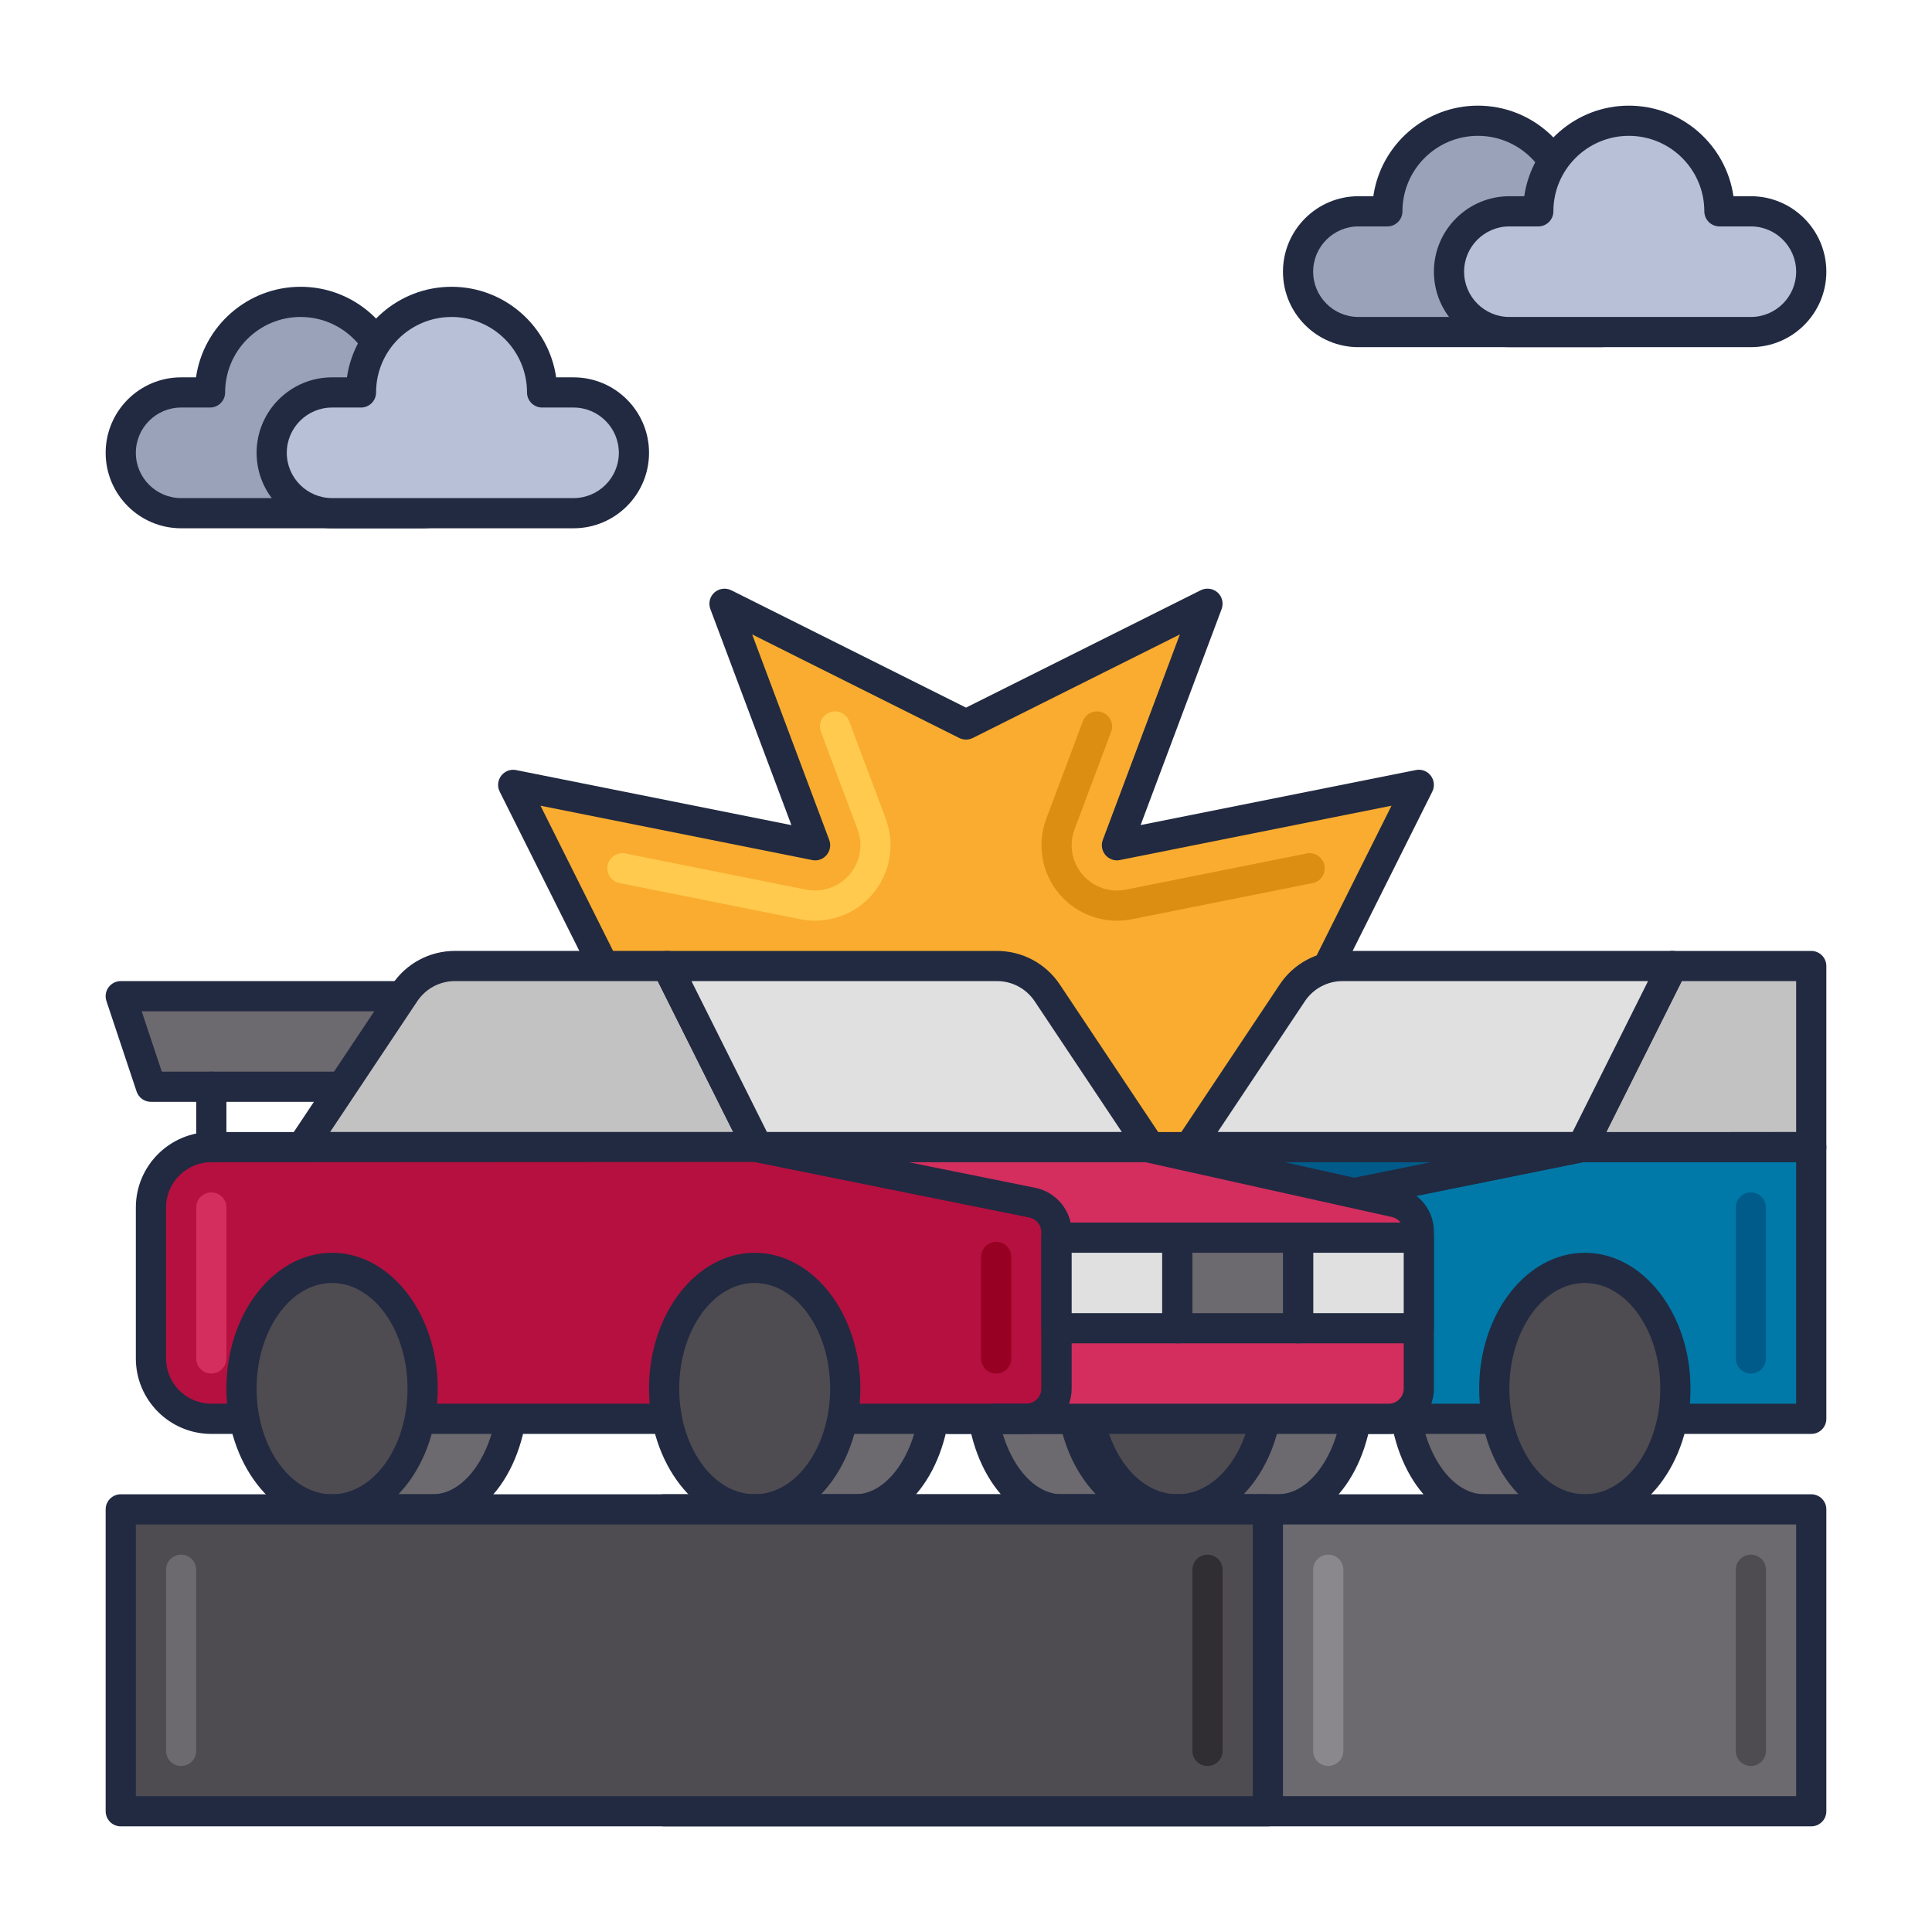 <svg id="Icon_Set" enable-background="new 0 0 64 64" height="512" viewBox="0 0 64 64" width="512" xmlns="http://www.w3.org/2000/svg"><path d="m37 28 3-8-8 4-8-4 3 8-10-2 6 12h18l6-12z" fill="#f9ac2f"/><path d="m41 38.5h-18c-.189 0-.362-.107-.447-.276l-6-12c-.085-.171-.066-.375.05-.527.116-.151.31-.227.495-.187l9.118 1.823-2.684-7.157c-.072-.192-.02-.41.133-.548.154-.137.374-.166.559-.075l7.776 3.888 7.776-3.889c.185-.091.404-.062.559.075.152.138.205.355.133.548l-2.684 7.157 9.118-1.823c.187-.04.38.035.495.187.116.152.135.356.05.527l-6 12c-.085.17-.258.277-.447.277zm-17.691-1h17.383l5.404-10.81-8.998 1.8c-.177.039-.361-.029-.479-.166-.117-.139-.151-.33-.087-.5l2.553-6.808-6.861 3.431c-.141.07-.307.07-.447 0l-6.861-3.431 2.553 6.808c.064.17.03.361-.087.5-.116.138-.301.206-.479.166l-8.998-1.8z" fill="#212a41"/><path d="m26.997 30.499c-.161 0-.324-.016-.486-.048l-5.991-1.198c-.271-.054-.447-.317-.393-.588.055-.272.329-.446.588-.393l5.99 1.198c.532.105 1.084-.086 1.438-.499.353-.415.453-.989.263-1.498l-1.212-3.231c-.098-.259.033-.547.292-.644.257-.1.547.034.644.292l1.212 3.231c.318.85.151 1.807-.437 2.498-.48.565-1.181.88-1.908.88z" fill="#ffca4d"/><path d="m37.003 30.499c-.727 0-1.428-.315-1.907-.879-.588-.691-.755-1.648-.437-2.498l1.212-3.231c.097-.258.386-.392.644-.292.259.097.39.385.292.644l-1.212 3.231c-.19.509-.09 1.083.263 1.498.353.413.898.605 1.438.499l5.989-1.198c.259-.055.533.12.588.393.055.271-.121.534-.393.588l-5.99 1.198c-.162.031-.325.047-.487.047z" fill="#db8e11"/><path d="m43 9c0 1.105.895 2 2 2h8c1.105 0 2-.895 2-2 0-1.105-.895-2-2-2h-1.042c0-1.657-1.343-3-3-3s-3 1.343-3 3h-.958c-1.105 0-2 .895-2 2z" fill="#99a2b9"/><path d="m53 11.5h-8c-1.379 0-2.5-1.121-2.5-2.5s1.121-2.5 2.5-2.5h.493c.244-1.694 1.705-3 3.465-3s3.221 1.306 3.465 3h.577c1.379 0 2.5 1.121 2.5 2.5s-1.121 2.5-2.5 2.5zm-8-4c-.827 0-1.5.673-1.5 1.5s.673 1.5 1.5 1.5h8c.827 0 1.5-.673 1.5-1.5s-.673-1.5-1.5-1.5h-1.042c-.276 0-.5-.224-.5-.5 0-1.379-1.121-2.5-2.5-2.5s-2.5 1.121-2.5 2.5c0 .276-.224.5-.5.5z" fill="#212a41"/><path d="m56.958 7c0-1.657-1.343-3-3-3s-3 1.343-3 3h-.958c-1.105 0-2 .895-2 2 0 1.105.895 2 2 2h8c1.105 0 2-.895 2-2 0-1.105-.895-2-2-2z" fill="#b7c0d7"/><path d="m58 11.5h-8c-1.379 0-2.5-1.121-2.5-2.5s1.121-2.5 2.5-2.5h.493c.244-1.694 1.705-3 3.465-3s3.221 1.306 3.465 3h.577c1.379 0 2.5 1.121 2.5 2.5s-1.121 2.5-2.5 2.5zm-8-4c-.827 0-1.5.673-1.5 1.5s.673 1.5 1.5 1.5h8c.827 0 1.5-.673 1.5-1.5s-.673-1.5-1.5-1.5h-1.042c-.276 0-.5-.224-.5-.5 0-1.379-1.121-2.5-2.5-2.5s-2.5 1.121-2.5 2.5c0 .276-.224.5-.5.5zm7.458-.5h.01z" fill="#212a41"/><path d="m4 15c0 1.105.895 2 2 2h8c1.105 0 2-.895 2-2 0-1.105-.895-2-2-2h-1.042c0-1.657-1.343-3-3-3s-3 1.343-3 3h-.958c-1.105 0-2 .895-2 2z" fill="#99a2b9"/><path d="m14 17.5h-8c-1.379 0-2.5-1.121-2.5-2.5s1.121-2.5 2.5-2.5h.493c.244-1.694 1.705-3 3.465-3s3.221 1.306 3.465 3h.577c1.379 0 2.5 1.121 2.5 2.5s-1.121 2.5-2.5 2.5zm-8-4c-.827 0-1.5.673-1.5 1.5s.673 1.5 1.5 1.5h8c.827 0 1.5-.673 1.5-1.5s-.673-1.5-1.5-1.5h-1.042c-.276 0-.5-.224-.5-.5 0-1.379-1.121-2.5-2.5-2.5s-2.5 1.121-2.5 2.5c0 .276-.224.5-.5.5z" fill="#212a41"/><path d="m17.958 13c0-1.657-1.343-3-3-3s-3 1.343-3 3h-.958c-1.105 0-2 .895-2 2 0 1.105.895 2 2 2h8c1.105 0 2-.895 2-2 0-1.105-.895-2-2-2z" fill="#b7c0d7"/><path d="m19 17.5h-8c-1.379 0-2.5-1.121-2.5-2.5s1.121-2.5 2.5-2.5h.493c.244-1.694 1.705-3 3.465-3s3.221 1.306 3.465 3h.577c1.379 0 2.5 1.121 2.5 2.5s-1.121 2.5-2.5 2.5zm-8-4c-.827 0-1.5.673-1.5 1.5s.673 1.5 1.5 1.5h8c.827 0 1.5-.673 1.5-1.5s-.673-1.5-1.5-1.5h-1.042c-.276 0-.5-.224-.5-.5 0-1.379-1.121-2.5-2.5-2.5s-2.5 1.121-2.5 2.5c0 .276-.224.5-.5.5zm7.458-.5h.01z" fill="#212a41"/><path d="m35.167 42h3.333v8h-3.333c-1.473 0-2.667-1.791-2.667-4s1.194-4 2.667-4z" fill="#6c696f"/><path d="m38.5 50.5h-3.333c-1.776 0-3.167-1.977-3.167-4.5s1.391-4.5 3.167-4.5h3.333c.276 0 .5.224.5.5v8c0 .276-.224.5-.5.5zm-3.333-8c-1.175 0-2.167 1.603-2.167 3.5s.992 3.5 2.167 3.5h2.833v-7z" fill="#212a41"/><ellipse cx="38.5" cy="46" fill="#4e4b51" rx="3" ry="4"/><path d="m38.5 50.5c-1.93 0-3.5-2.019-3.5-4.5s1.57-4.5 3.5-4.5 3.5 2.019 3.5 4.5-1.57 4.5-3.5 4.5zm0-8c-1.379 0-2.5 1.57-2.5 3.5s1.121 3.5 2.5 3.5 2.5-1.57 2.5-3.5-1.121-3.5-2.5-3.5z" fill="#212a41"/><path d="m49.167 42h3.333v8h-3.333c-1.473 0-2.667-1.791-2.667-4s1.194-4 2.667-4z" fill="#6c696f"/><path d="m52.5 50.5h-3.333c-1.776 0-3.167-1.977-3.167-4.5s1.391-4.5 3.167-4.5h3.333c.276 0 .5.224.5.5v8c0 .276-.224.5-.5.5zm-3.333-8c-1.175 0-2.167 1.603-2.167 3.5s.992 3.5 2.167 3.5h2.833v-7z" fill="#212a41"/><path d="m60 32h-4.597l-3 6h7.597z" fill="#c2c2c2"/><path d="m60 38.5h-7.598c-.173 0-.334-.09-.426-.237-.091-.147-.099-.331-.021-.486l3-6c.085-.169.258-.276.447-.276h4.598c.276 0 .5.224.5.5v6c0 .275-.224.499-.5.499zm-6.789-1h6.289v-5h-3.789z" fill="#212a41"/><path d="m60 38h-7.597l-9.101 1.838c-.467.094-.802.504-.802.98v5.182c0 .552.448 1 1 1h16.5z" fill="#0079a8"/><path d="m60 47.5h-16.5c-.827 0-1.5-.673-1.5-1.5v-5.182c0-.71.506-1.329 1.202-1.471l9.102-1.838 7.696-.009c.276 0 .5.224.5.5v9c0 .276-.224.5-.5.5zm-7.598-9-9.002 1.828c-.231.047-.4.253-.4.49v5.182c0 .275.225.5.5.5h16v-8z" fill="#212a41"/><path d="m39.403 38h13l3-6h-10.93c-.669 0-1.293.334-1.664.891z" fill="#e0e0e0"/><path d="m52.402 38.5h-13c-.185 0-.354-.102-.44-.264-.088-.163-.078-.36.024-.514l3.406-5.109c.465-.697 1.242-1.113 2.08-1.113h10.93c.173 0 .334.09.426.237.091.147.099.331.021.486l-3 6c-.084.17-.257.277-.447.277zm-12.065-1h11.757l2.5-5h-10.121c-.503 0-.969.25-1.248.668z" fill="#212a41"/><path d="m52.403 38-9.101 1.838c-.467.094-.802.504-.802.98v5.182c0 .552.448 1 1 1h1-13c-.552 0-1-.448-1-1v-5.198c0-.469.326-.875.783-.976l8.217-1.826z" fill="#005b8a"/><path d="m44.5 47.5h-13c-.827 0-1.5-.673-1.5-1.5v-5.198c0-.708.483-1.311 1.175-1.464l8.217-1.826c.035-.008.072-.012.108-.012h12.902c.257 0 .472.194.497.45.026.256-.146.489-.398.54l-9.101 1.838c-.231.047-.4.253-.4.49v5.182c0 .275.225.5.5.5h1c.276 0 .5.224.5.5s-.224.5-.5.5zm-4.945-9-8.163 1.814c-.231.051-.392.251-.392.488v5.198c0 .275.225.5.5.5h10.586c-.056-.156-.086-.325-.086-.5v-5.182c0-.71.506-1.329 1.202-1.471l4.198-.847z" fill="#212a41"/><path d="m38.5 41h4v3h-4z" fill="#e0e0e0" transform="matrix(-1 0 0 -1 81 85)"/><path d="m42.5 44.5h-4c-.276 0-.5-.224-.5-.5v-3c0-.276.224-.5.5-.5h4c.276 0 .5.224.5.5v3c0 .276-.224.5-.5.5zm-3.5-1h3v-2h-3z" fill="#212a41"/><path d="m30.5 41h4v3h-4z" fill="#e0e0e0" transform="matrix(-1 0 0 -1 65 85)"/><path d="m34.5 44.5h-4c-.276 0-.5-.224-.5-.5v-3c0-.276.224-.5.5-.5h4c.276 0 .5.224.5.5v3c0 .276-.224.5-.5.5zm-3.5-1h3v-2h-3z" fill="#212a41"/><path d="m34.5 41h4v3h-4z" fill="#6c696f" transform="matrix(-1 0 0 -1 73 85)"/><path d="m38.5 44.5h-4c-.276 0-.5-.224-.5-.5v-3c0-.276.224-.5.5-.5h4c.276 0 .5.224.5.5v3c0 .276-.224.5-.5.5zm-3.5-1h3v-2h-3z" fill="#212a41"/><ellipse cx="52.5" cy="46" fill="#4e4b51" rx="3" ry="4"/><path d="m52.5 50.5c-1.93 0-3.5-2.019-3.5-4.5s1.57-4.5 3.5-4.5 3.5 2.019 3.5 4.5-1.57 4.5-3.5 4.5zm0-8c-1.379 0-2.5 1.57-2.5 3.5s1.121 3.5 2.5 3.5 2.5-1.57 2.5-3.5-1.121-3.5-2.5-3.5z" fill="#212a41"/><path d="m15 36h-10l-1-3h10z" fill="#6c696f"/><path d="m15 36.5h-10c-.215 0-.406-.138-.475-.342l-1-3c-.051-.152-.025-.32.069-.45.094-.131.245-.208.406-.208h10c.215 0 .406.138.475.342l1 3c.051.152.025.32-.069.45-.094.131-.245.208-.406.208zm-9.64-1h8.946l-.667-2h-8.946z" fill="#212a41"/><path d="m42.333 42h-3.333v8h3.333c1.473 0 2.667-1.791 2.667-4s-1.194-4-2.667-4z" fill="#6c696f"/><path d="m42.333 50.5h-3.333c-.276 0-.5-.224-.5-.5v-8c0-.276.224-.5.5-.5h3.333c1.776 0 3.167 1.977 3.167 4.5s-1.391 4.5-3.167 4.5zm-2.833-1h2.833c1.175 0 2.167-1.603 2.167-3.5s-.992-3.5-2.167-3.5h-2.833z" fill="#212a41"/><ellipse cx="39" cy="46" fill="#4e4b51" rx="3" ry="4"/><path d="m39 50.5c-1.93 0-3.5-2.019-3.5-4.5s1.57-4.5 3.5-4.5 3.5 2.019 3.5 4.5-1.57 4.5-3.5 4.5zm0-8c-1.379 0-2.5 1.57-2.5 3.5s1.121 3.5 2.5 3.5 2.5-1.57 2.5-3.5-1.121-3.5-2.5-3.5z" fill="#212a41"/><path d="m28.333 42h-3.333v8h3.333c1.473 0 2.667-1.791 2.667-4s-1.194-4-2.667-4z" fill="#6c696f"/><path d="m28.333 50.5h-3.333c-.276 0-.5-.224-.5-.5v-8c0-.276.224-.5.5-.5h3.333c1.776 0 3.167 1.977 3.167 4.5s-1.391 4.5-3.167 4.5zm-2.833-1h2.833c1.175 0 2.167-1.603 2.167-3.5s-.992-3.5-2.167-3.5h-2.833z" fill="#212a41"/><path d="m14.333 42h-3.333v8h3.333c1.473 0 2.667-1.791 2.667-4s-1.194-4-2.667-4z" fill="#6c696f"/><path d="m14.333 50.5h-3.333c-.276 0-.5-.224-.5-.5v-8c0-.276.224-.5.5-.5h3.333c1.776 0 3.167 1.977 3.167 4.5s-1.391 4.5-3.167 4.5zm-2.833-1h2.833c1.175 0 2.167-1.603 2.167-3.5s-.992-3.5-2.167-3.5h-2.833z" fill="#212a41"/><path d="m10 38h15.097l-3-6h-7.027c-.669 0-1.293.334-1.664.891z" fill="#c2c2c2"/><path d="m25.098 38.5h-15.098c-.185 0-.354-.102-.44-.264-.088-.163-.078-.36.024-.514l3.406-5.109c.465-.697 1.242-1.113 2.08-1.113h7.027c.189 0 .362.107.447.276l3 6c.077.155.069.339-.021.486-.091.148-.252.238-.425.238zm-14.163-1h13.354l-2.5-5h-6.719c-.503 0-.969.25-1.248.668z" fill="#212a41"/><path d="m34.198 39.838-9.101-1.838h-18.097c-1.105 0-2 .895-2 2v5c0 1.105.895 2 2 2h27c.552 0 1-.448 1-1v-5.182c0-.476-.335-.886-.802-.98z" fill="#b51040"/><path d="m34 47.5h-27c-1.379 0-2.5-1.121-2.5-2.5v-5c0-1.379 1.121-2.5 2.5-2.5h18.098l9.199 1.848h.001c.696.142 1.202.76 1.202 1.471v5.181c0 .827-.673 1.5-1.5 1.5zm-9.001-9.01-17.999.01c-.827 0-1.5.673-1.5 1.5v5c0 .827.673 1.5 1.5 1.5h27c.275 0 .5-.225.5-.5v-5.182c0-.237-.169-.443-.4-.49z" fill="#212a41"/><path d="m33 45.5c-.276 0-.5-.224-.5-.5v-3.363c0-.276.224-.5.5-.5s.5.224.5.5v3.363c0 .276-.224.5-.5.5z" fill="#970022"/><path d="m38.097 38h-13l-3-6h10.93c.669 0 1.293.334 1.664.891z" fill="#e0e0e0"/><path d="m38.098 38.5h-13c-.189 0-.362-.107-.447-.276l-3-6c-.077-.155-.069-.339.021-.486.092-.147.253-.237.426-.237h10.93c.838 0 1.615.416 2.08 1.113l3.406 5.109c.103.153.112.351.024.514-.087.161-.256.263-.44.263zm-12.692-1h11.757l-2.888-4.332c-.279-.418-.745-.668-1.248-.668h-10.121z" fill="#212a41"/><path d="m25.097 38 9.101 1.838c.467.094.802.504.802.98v5.182c0 .552-.448 1-1 1h-1 13c.552 0 1-.448 1-1v-5.198c0-.469-.326-.875-.783-.976l-8.217-1.826z" fill="#d32e5e"/><path d="m46 47.5h-13c-.276 0-.5-.224-.5-.5s.224-.5.5-.5h1c.275 0 .5-.225.5-.5v-5.182c0-.237-.169-.443-.401-.49l-9.1-1.838c-.252-.051-.425-.284-.398-.54.025-.256.24-.45.497-.45h12.902c.036 0 .073.004.108.012l8.217 1.826c.691.153 1.175.756 1.175 1.464v5.198c0 .827-.673 1.5-1.5 1.5zm-10.586-1h10.586c.275 0 .5-.225.5-.5v-5.198c0-.236-.161-.437-.392-.487l-8.163-1.815h-7.845l4.197.848c.697.142 1.203.76 1.203 1.471v5.181c0 .175-.03.344-.086.5z" fill="#212a41"/><path d="m35 41h4v3h-4z" fill="#e0e0e0"/><path d="m39 44.5h-4c-.276 0-.5-.224-.5-.5v-3c0-.276.224-.5.5-.5h4c.276 0 .5.224.5.5v3c0 .276-.224.5-.5.5zm-3.5-1h3v-2h-3z" fill="#212a41"/><path d="m43 41h4v3h-4z" fill="#e0e0e0"/><path d="m47 44.5h-4c-.276 0-.5-.224-.5-.5v-3c0-.276.224-.5.5-.5h4c.276 0 .5.224.5.5v3c0 .276-.224.5-.5.5zm-3.5-1h3v-2h-3z" fill="#212a41"/><path d="m39 41h4v3h-4z" fill="#6c696f"/><path d="m43 44.5h-4c-.276 0-.5-.224-.5-.5v-3c0-.276.224-.5.5-.5h4c.276 0 .5.224.5.5v3c0 .276-.224.5-.5.5zm-3.5-1h3v-2h-3z" fill="#212a41"/><ellipse cx="11" cy="46" fill="#4e4b51" rx="3" ry="4"/><path d="m11 50.5c-1.93 0-3.5-2.019-3.5-4.5s1.57-4.5 3.5-4.5 3.5 2.019 3.5 4.5-1.57 4.5-3.5 4.5zm0-8c-1.379 0-2.5 1.57-2.5 3.5s1.121 3.5 2.5 3.5 2.5-1.57 2.5-3.5-1.121-3.5-2.5-3.5z" fill="#212a41"/><ellipse cx="25" cy="46" fill="#4e4b51" rx="3" ry="4"/><path d="m25 50.5c-1.93 0-3.5-2.019-3.5-4.5s1.57-4.5 3.5-4.5 3.5 2.019 3.5 4.5-1.57 4.5-3.5 4.5zm0-8c-1.379 0-2.5 1.57-2.5 3.5s1.121 3.5 2.5 3.5 2.5-1.57 2.5-3.5-1.121-3.5-2.5-3.5z" fill="#212a41"/><path d="m7 38.5c-.276 0-.5-.224-.5-.5v-2c0-.276.224-.5.5-.5s.5.224.5.5v2c0 .276-.224.5-.5.5z" fill="#212a41"/><path d="m22 50h38v10h-38z" fill="#6c696f"/><path d="m60 60.5h-38c-.276 0-.5-.224-.5-.5v-10c0-.276.224-.5.5-.5h38c.276 0 .5.224.5.5v10c0 .276-.224.5-.5.5zm-37.5-1h37v-9h-37z" fill="#212a41"/><path d="m58 58.5c-.276 0-.5-.224-.5-.5v-6c0-.276.224-.5.5-.5s.5.224.5.5v6c0 .276-.224.5-.5.5z" fill="#4e4b51"/><path d="m44 58.5c-.276 0-.5-.224-.5-.5v-6c0-.276.224-.5.5-.5s.5.224.5.5v6c0 .276-.224.5-.5.5z" fill="#8a878d"/><path d="m4 50h38v10h-38z" fill="#4e4b51"/><path d="m42 60.5h-38c-.276 0-.5-.224-.5-.5v-10c0-.276.224-.5.5-.5h38c.276 0 .5.224.5.5v10c0 .276-.224.5-.5.5zm-37.5-1h37v-9h-37z" fill="#212a41"/><path d="m40 58.5c-.276 0-.5-.224-.5-.5v-6c0-.276.224-.5.5-.5s.5.224.5.5v6c0 .276-.224.5-.5.5z" fill="#302d33"/><path d="m6 58.5c-.276 0-.5-.224-.5-.5v-6c0-.276.224-.5.5-.5s.5.224.5.5v6c0 .276-.224.5-.5.5z" fill="#6c696f"/><path d="m7 45.5c-.276 0-.5-.224-.5-.5v-5c0-.276.224-.5.5-.5s.5.224.5.5v5c0 .276-.224.5-.5.5z" fill="#d32e5e"/><path d="m58 45.5c-.276 0-.5-.224-.5-.5v-5c0-.276.224-.5.5-.5s.5.224.5.5v5c0 .276-.224.5-.5.5z" fill="#005b8a"/></svg>
